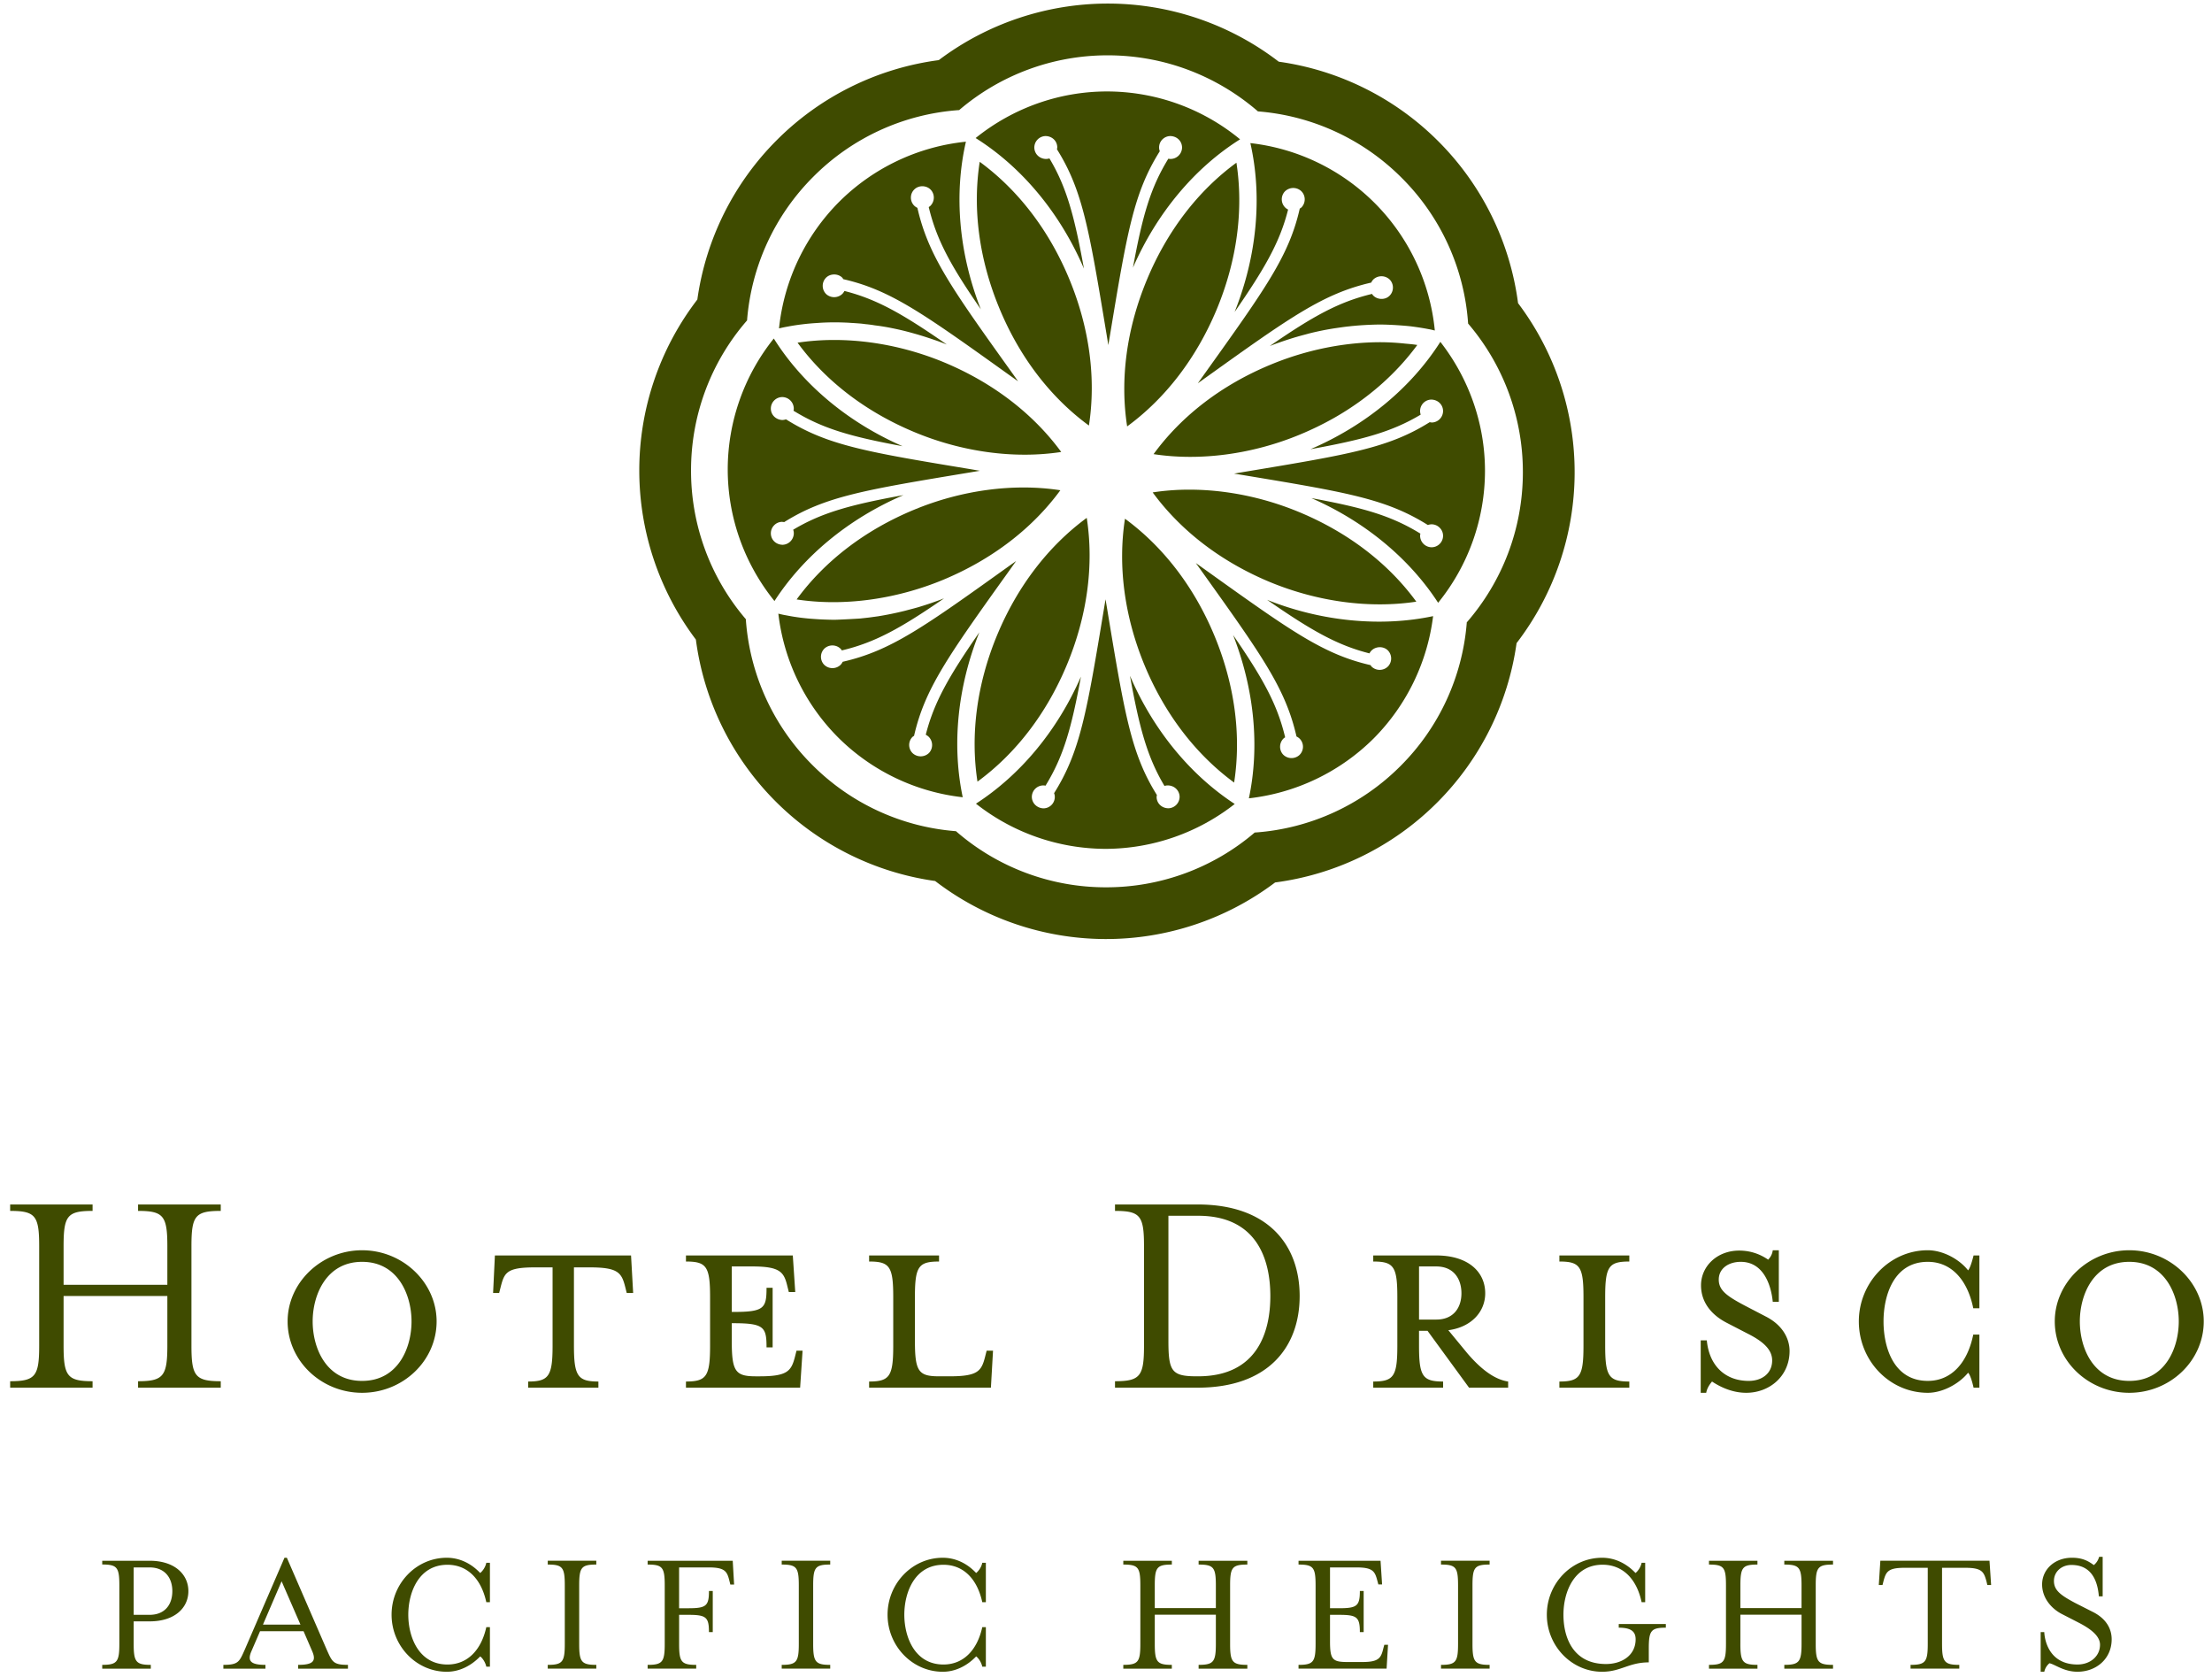 <svg width="157" height="119" viewBox="0 0 157 119" xmlns="http://www.w3.org/2000/svg"><title>drisco logo</title><g fill="none" fill-rule="evenodd"><path d="M-32-51h221v221H-32z"/><g fill="#3F4B00"><path d="M4.513 95.487c0 2.159.26 2.53 2.057 2.53v.457H.721v-.457c1.797 0 2.06-.371 2.06-2.53v-7.05c0-2.162-.263-2.507-2.06-2.507v-.456h5.85v.456c-1.798 0-2.058.345-2.058 2.507v2.735h7.365v-2.735c0-2.162-.283-2.507-2.078-2.507v-.456h5.868v.456c-1.818 0-2.08.345-2.08 2.507v7.05c0 2.159.262 2.53 2.08 2.53v.457H9.8v-.457c1.795 0 2.078-.371 2.078-2.53v-3.518H4.513v3.518zM25.699 98.838c-2.9 0-5.285-2.271-5.285-5.067 0-2.75 2.386-5.048 5.285-5.048 2.903 0 5.29 2.298 5.29 5.048 0 2.796-2.387 5.067-5.29 5.067m0-9.294c-2.554 0-3.507 2.366-3.507 4.227 0 1.885.953 4.223 3.507 4.223 2.558 0 3.51-2.338 3.51-4.223 0-1.861-.952-4.227-3.51-4.227M37.965 89.938c-1.996 0-2.167.367-2.427 1.385l-.11.431h-.43l.128-2.661h9.663l.15 2.661h-.456l-.108-.431c-.258-1.018-.519-1.385-2.514-1.385h-1.125v5.564c0 2.166.284 2.536 1.736 2.536v.436h-4.985v-.436c1.453 0 1.733-.37 1.733-2.536v-5.564h-1.255zM56.423 96.284l.11-.433h.43l-.173 2.622h-8.103v-.435c1.452 0 1.712-.37 1.712-2.536v-3.467c0-2.163-.26-2.513-1.712-2.513v-.429h7.583l.174 2.597h-.456l-.108-.432c-.239-.994-.519-1.386-2.492-1.386h-1.45V93.1h.128c2.168 0 2.34-.262 2.34-1.712h.433v4.225h-.433c0-1.428-.172-1.713-2.34-1.713h-.128v1.257c0 2.168.258 2.512 1.71 2.512h.262c1.97 0 2.251-.368 2.513-1.384M61.687 89.522v-.429h4.963v.43c-1.454 0-1.712.344-1.712 2.512v3.121c0 2.168.258 2.512 1.712 2.512h.754c1.996 0 2.256-.368 2.514-1.384l.11-.433h.453l-.15 2.622h-8.644v-.435c1.452 0 1.712-.37 1.712-2.537v-3.466c0-2.168-.26-2.513-1.712-2.513M79.139 98.017c1.795 0 2.059-.37 2.059-2.53v-7.05c0-2.162-.264-2.507-2.059-2.507v-.456h5.866c5.049 0 7.24 2.922 7.24 6.5 0 3.577-2.191 6.5-7.24 6.5h-5.866v-.457zm3.791-2.86c0 2.167.239 2.511 2.012 2.511h.089c4.225 0 5.133-3.16 5.133-5.694 0-2.537-.908-5.699-5.133-5.699H82.93v8.881zM104.14 96.026c.866 1.015 1.86 1.86 2.903 2.012v.436h-2.775l-2.946-4.034h-.605v1.062c0 2.166.26 2.536 1.71 2.536v.436h-4.959v-.436c1.45 0 1.71-.37 1.71-2.536v-3.466c0-2.164-.26-2.514-1.71-2.514v-.43h4.48c2.235 0 3.467 1.144 3.467 2.685 0 1.322-.998 2.407-2.618 2.619l1.343 1.63zm-2.192-6.154h-1.23v3.769h1.23c1.215 0 1.78-.844 1.78-1.864 0-1.04-.565-1.905-1.78-1.905zM110.68 98.474v-.436c1.455 0 1.71-.37 1.71-2.537v-3.466c0-2.163-.255-2.513-1.71-2.513v-.428h4.963v.428c-1.454 0-1.713.35-1.713 2.513v3.466c0 2.166.259 2.537 1.713 2.537v.436h-4.962zM123.94 98.838c-1.126 0-2.038-.541-2.426-.8-.128.154-.35.436-.413.8h-.39v-3.722h.432c.175 1.84 1.343 2.878 2.972 2.878.925 0 1.667-.518 1.667-1.452 0-.758-.61-1.341-1.778-1.923l-1.475-.763c-1.036-.541-1.796-1.426-1.796-2.643 0-1.364 1.148-2.467 2.709-2.467.91 0 1.598.326 2.058.646.107-.125.282-.32.325-.67h.43v3.659h-.43c-.128-1.3-.717-2.837-2.273-2.837-.848 0-1.56.458-1.56 1.262 0 .754.563 1.168 1.879 1.86l1.455.757c1.232.627 1.692 1.608 1.692 2.449 0 1.774-1.411 2.966-3.078 2.966M140.077 98.474c-.086-.392-.235-.913-.388-1.06-.648.796-1.816 1.424-2.86 1.424-2.708 0-4.895-2.27-4.895-5.067 0-2.75 2.187-5.049 4.894-5.049 1.045 0 2.213.607 2.861 1.428.153-.174.302-.713.388-1.056h.413v3.744h-.435c-.409-2.015-1.556-3.294-3.227-3.294-2.426 0-3.142 2.407-3.142 4.227 0 1.841.716 4.222 3.142 4.222 1.671 0 2.818-1.274 3.227-3.288h.435v3.769h-.413zM151.128 98.838c-2.904 0-5.287-2.271-5.287-5.067 0-2.75 2.383-5.048 5.287-5.048 2.903 0 5.286 2.298 5.286 5.048 0 2.796-2.383 5.067-5.286 5.067m0-9.294c-2.558 0-3.509 2.366-3.509 4.227 0 1.885.951 4.223 3.51 4.223 2.557 0 3.512-2.338 3.512-4.223 0-1.861-.955-4.227-3.513-4.227M13.37 112.914c0 1.187-.972 2.144-2.744 2.144H9.488v1.595c0 1.27.156 1.492 1.215 1.492v.269H7.256v-.27c1.06 0 1.215-.22 1.215-1.491v-4.144c0-1.28-.155-1.486-1.215-1.486v-.266h3.37c1.772 0 2.744.97 2.744 2.157m-1.138 0c0-.917-.508-1.684-1.618-1.684H9.488v3.364h1.126c1.11 0 1.618-.75 1.618-1.68M17.847 117.17c-.305.696-.066.975.993.975v.269h-2.986v-.27c1.074 0 1.134-.216 1.53-1.106l2.808-6.495h.168l2.818 6.495c.397.89.459 1.107 1.518 1.107v.269h-3.534v-.27c1.057 0 1.302-.266.995-.973l-.611-1.413h-3.089l-.61 1.413zm2.14-4.957l-1.324 3.077h2.663l-1.339-3.077zM34.517 118.275c-.064-.307-.269-.614-.435-.731-.65.674-1.479 1.09-2.372 1.09-2.16 0-3.917-1.827-3.917-4.048 0-2.22 1.757-4.042 3.917-4.042.893 0 1.722.39 2.372 1.082.166-.132.371-.405.435-.727h.256v2.8h-.256c-.358-1.655-1.34-2.657-2.758-2.657-2.038 0-2.78 1.959-2.78 3.544 0 1.583.742 3.534 2.78 3.534 1.417 0 2.4-1.021 2.758-2.652h.256v2.807h-.256zM38.877 118.413v-.268c1.057 0 1.21-.218 1.21-1.492v-4.145c0-1.279-.153-1.482-1.21-1.482v-.27h3.447v.27c-1.062 0-1.215.203-1.215 1.482v4.145c0 1.274.153 1.492 1.215 1.492v.268h-3.447zM48.2 114.127h.64c1.275 0 1.48-.156 1.48-1.224h.269v2.917h-.27c0-1.067-.204-1.226-1.478-1.226h-.64v2.059c0 1.275.15 1.493 1.213 1.493v.268h-3.447v-.268c1.06 0 1.213-.218 1.213-1.493v-4.144c0-1.28-.153-1.482-1.213-1.482v-.27h6.039l.098 1.688h-.268l-.064-.26c-.164-.661-.305-.955-1.465-.955H48.2v2.897zM55.483 118.413v-.268c1.057 0 1.213-.218 1.213-1.492v-4.145c0-1.279-.156-1.482-1.213-1.482v-.27h3.443v.27c-1.056 0-1.21.203-1.21 1.482v4.145c0 1.274.154 1.492 1.21 1.492v.268h-3.443zM69.719 118.275c-.064-.307-.27-.614-.435-.731-.648.674-1.475 1.09-2.371 1.09-2.157 0-3.917-1.827-3.917-4.048 0-2.22 1.76-4.042 3.917-4.042.896 0 1.723.39 2.37 1.082.167-.132.372-.405.436-.727h.254v2.8h-.254c-.358-1.655-1.341-2.657-2.754-2.657-2.042 0-2.78 1.959-2.78 3.544 0 1.583.738 3.534 2.78 3.534 1.413 0 2.396-1.021 2.754-2.652h.254v2.807h-.254zM81.962 116.65c0 1.278.15 1.495 1.21 1.495v.269h-3.444v-.27c1.062 0 1.21-.216 1.21-1.493v-4.142c0-1.28-.148-1.482-1.21-1.482v-.27h3.445v.27c-1.061 0-1.211.203-1.211 1.482v1.607h4.336v-1.607c0-1.28-.161-1.482-1.224-1.482v-.27h3.458v.27c-1.07 0-1.223.203-1.223 1.482v4.142c0 1.277.154 1.494 1.223 1.494v.269h-3.458v-.27c1.063 0 1.224-.216 1.224-1.493v-2.065h-4.336v2.065zM92.165 118.145c1.057 0 1.211-.218 1.211-1.494v-4.142c0-1.279-.154-1.482-1.21-1.482v-.27h5.82l.11 1.682h-.265l-.069-.255c-.174-.66-.302-.954-1.475-.954H94.4v2.896h.635c1.274 0 1.483-.156 1.483-1.223h.27v2.916h-.27c0-1.066-.209-1.225-1.483-1.225H94.4v1.867c0 1.274.153 1.481 1.21 1.481h1.1c1.17 0 1.314-.296 1.476-.974l.068-.25h.264l-.102 1.695h-6.25v-.268zM102.278 118.413v-.268c1.058 0 1.21-.218 1.21-1.492v-4.145c0-1.279-.152-1.482-1.21-1.482v-.27h3.449v.27c-1.061 0-1.215.203-1.215 1.482v4.145c0 1.274.154 1.492 1.215 1.492v.268h-3.45zM114.893 115.506v-.26h3.342v.26c-1.057 0-1.21.215-1.21 1.492v.97c-1.416 0-1.987.666-3.313.666-2.162 0-3.923-1.827-3.923-4.048 0-2.22 1.761-4.042 3.923-4.042.891 0 1.714.39 2.371 1.082.166-.132.37-.405.434-.727h.252v2.8h-.252c-.346-1.648-1.338-2.661-2.77-2.661-2.043 0-2.78 1.963-2.78 3.548 0 1.583.66 3.499 3.022 3.499 1.108 0 2.102-.601 2.102-1.754 0-.546-.316-.825-1.198-.825M123.526 116.65c0 1.278.159 1.495 1.212 1.495v.269h-3.44v-.27c1.06 0 1.206-.216 1.206-1.493v-4.142c0-1.28-.145-1.482-1.207-1.482v-.27h3.44v.27c-1.052 0-1.21.203-1.21 1.482v1.607h4.34v-1.607c0-1.28-.166-1.482-1.224-1.482v-.27h3.458v.27c-1.073 0-1.227.203-1.227 1.482v4.142c0 1.277.154 1.494 1.227 1.494v.269h-3.457v-.27c1.057 0 1.224-.216 1.224-1.493v-2.065h-4.341v2.065zM141.322 112.478h-.268l-.06-.254c-.184-.673-.315-.967-1.488-.967h-1.667v5.396c0 1.274.166 1.492 1.224 1.492v.268h-3.458v-.268c1.062 0 1.22-.218 1.22-1.492v-5.396h-1.663c-1.177 0-1.305.294-1.484.967l-.064.254h-.264l.11-1.722h7.747l.115 1.722zM145.096 118.633h-.256v-2.814h.256s.026 2.3 2.358 2.3c.908 0 1.598-.588 1.598-1.402 0-.589-.588-1.085-1.47-1.544l-1.224-.629c-.742-.377-1.416-1.134-1.416-2.106 0-1.055.879-1.895 2.12-1.895.75 0 1.172.24 1.55.522a1.12 1.12 0 0 0 .376-.586h.252v2.803h-.27c-.084-1.017-.468-2.227-1.947-2.227-.72 0-1.241.496-1.241 1.13 0 .66.448 1.01 1.544 1.587l1.223.62c.989.5 1.33 1.24 1.33 1.938 0 1.397-1.108 2.303-2.425 2.303-.968 0-1.578-.514-1.991-.604a1.089 1.089 0 0 0-.367.604M78.625 3.926c4.063 0 7.78 1.496 10.634 3.956a.113.113 0 0 0 .022.022 16.204 16.204 0 0 1 10.205 4.715A16.155 16.155 0 0 1 104.2 22.93c0 .015.002.02.002.028.004.013.015.015.019.026a16.19 16.19 0 0 1 3.867 10.522c0 4.063-1.492 7.781-3.956 10.63-.011.007-.013.012-.026.022v.032A16.17 16.17 0 0 1 99.4 54.361a16.172 16.172 0 0 1-10.313 4.717h-.032c-.01.005-.015.013-.024.022a16.206 16.206 0 0 1-10.522 3.867h-.006a16.175 16.175 0 0 1-10.626-3.96c-.005-.005-.014-.012-.02-.02-.012-.005-.024-.005-.031-.005a16.154 16.154 0 0 1-10.176-4.704 16.174 16.174 0 0 1-4.712-10.314c-.005-.013-.005-.025-.005-.034-.006-.006-.013-.015-.021-.02a16.174 16.174 0 0 1-3.864-10.52 16.172 16.172 0 0 1 3.959-10.632c.005-.009.013-.013.019-.022v-.034a16.192 16.192 0 0 1 4.708-10.168 16.177 16.177 0 0 1 10.317-4.72h.03c.008-.008.016-.015.022-.023a16.202 16.202 0 0 1 10.522-3.865m0-3.673h-.001A19.965 19.965 0 0 0 66.63 4.267 19.932 19.932 0 0 0 55.137 9.94a19.905 19.905 0 0 0-5.642 11.317 19.913 19.913 0 0 0-4.121 12.132c0 4.336 1.418 8.552 4.017 11.997a19.904 19.904 0 0 0 5.662 11.488 19.935 19.935 0 0 0 11.32 5.645 19.93 19.93 0 0 0 24.129.104 19.908 19.908 0 0 0 11.494-5.664 19.914 19.914 0 0 0 5.645-11.319 19.919 19.919 0 0 0 .105-24.127 19.894 19.894 0 0 0-5.664-11.492 19.899 19.899 0 0 0-11.32-5.643A19.925 19.925 0 0 0 78.625.253"/><path d="M64.869 36.177c-3.448 1.428-6.324 3.622-8.327 6.361 3.287.505 6.995.015 10.388-1.388 3.453-1.434 6.329-3.628 8.33-6.36-3.303-.51-7.008-.016-10.391 1.387M66.993 25.708c-3.382-1.4-7.077-1.893-10.385-1.39 1.998 2.733 4.874 4.93 8.328 6.36 3.384 1.406 7.094 1.901 10.386 1.395-2.004-2.735-4.88-4.932-8.329-6.365M69.537 11.483c-.52 3.345-.04 6.928 1.391 10.384 1.427 3.455 3.624 6.33 6.36 8.331.517-3.35.038-6.939-1.392-10.39-1.426-3.45-3.624-6.323-6.359-8.325M80.001 30.26c2.735-2.002 4.933-4.88 6.366-8.327 1.428-3.447 1.907-7.032 1.39-10.386-2.734 1.996-4.933 4.872-6.362 8.325-1.432 3.458-1.914 7.045-1.394 10.388M99.76 24.387a17.012 17.012 0 0 0-1.7-.102c-2.587-.01-5.311.529-7.857 1.585-3.455 1.424-6.331 3.622-8.326 6.357 3.278.504 7 .018 10.39-1.39a21.996 21.996 0 0 0 2.475-1.21c2.356-1.35 4.349-3.1 5.852-5.146-.273-.046-.555-.069-.834-.095M79.847 36.81c-.518 3.356-.039 6.943 1.39 10.4 1.428 3.444 3.624 6.317 6.357 8.323.52-3.345.043-6.934-1.385-10.39-1.429-3.456-3.629-6.33-6.362-8.333M77.133 36.75c-2.734 2.005-4.934 4.883-6.366 8.332-1.427 3.449-1.906 7.035-1.39 10.386 2.734-2 4.932-4.873 6.364-8.331 1.43-3.456 1.912-7.043 1.392-10.386"/><path d="M87.629 22.14c2.16-3.121 3.217-4.971 3.796-7.27a.759.759 0 0 1-.185-.123.82.82 0 0 1-.05-1.155.841.841 0 0 1 1.154-.043c.328.303.35.814.047 1.15a.461.461 0 0 1-.137.099c-.762 3.35-2.4 5.639-6.78 11.759l-.456.64.479-.342c6.109-4.372 8.416-6.017 11.829-6.802a.737.737 0 0 1 .175-.245.844.844 0 0 1 1.149.045.82.82 0 0 1-.045 1.153c-.317.294-.855.269-1.151-.047a.477.477 0 0 1-.07-.102c-2.37.567-4.2 1.592-7.257 3.696.18-.068.365-.14.546-.204l.298-.103c.222-.077.443-.15.666-.22.11-.033.219-.07.33-.1.223-.066.446-.127.667-.185l.294-.08a19.57 19.57 0 0 1 1.889-.378l.238-.034c.278-.04.496-.07.709-.09.11-.013.219-.026.33-.034.215-.021.432-.038.65-.051l.283-.017c.31-.013.613-.026.917-.026.382 0 .714.017 1.046.034l.267.017c.342.024.685.05 1.017.094.356.047.678.098 1.002.158l.252.047c.104.02.204.049.31.072a14.836 14.836 0 0 0-4.276-9.053 14.838 14.838 0 0 0-8.816-4.245c.857 3.778.475 7.997-1.117 11.985M76.934 19.061c-.677-3.735-1.23-5.78-2.449-7.82a.901.901 0 0 1-.224.04c-.469 0-.828-.346-.848-.785a.817.817 0 0 1 .785-.841h.001c.467 0 .824.338.842.777.001.06-.012.117-.022.162 1.827 2.917 2.287 5.694 3.52 13.124l.126.77.097-.576c1.23-7.418 1.695-10.216 3.556-13.181a.733.733 0 0 1-.049-.294.808.808 0 0 1 .81-.782c.488.019.831.39.818.841a.821.821 0 0 1-.818.784.555.555 0 0 1-.152-.02c-1.28 2.072-1.844 4.088-2.515 7.737 1.695-3.88 4.375-7.08 7.604-9.11a14.856 14.856 0 0 0-9.44-3.397c-3.393 0-6.677 1.17-9.329 3.306 3.28 2.06 5.994 5.318 7.687 9.265M100.525 42.696c-1.995-2.735-4.873-4.929-8.327-6.361-3.389-1.407-7.102-1.901-10.385-1.392 2.004 2.735 4.88 4.933 8.33 6.365 3.38 1.396 7.072 1.891 10.382 1.388"/><path d="M102.231 24.259c-2.066 3.249-5.302 5.935-9.218 7.619 3.735-.68 5.781-1.234 7.823-2.454a.81.81 0 0 1 .738-1.068c.469 0 .829.343.849.78a.82.82 0 0 1-.782.847.848.848 0 0 1-.165-.024c-2.909 1.825-5.687 2.286-13.11 3.518l-.776.132.576.094c7.414 1.23 10.213 1.692 13.18 3.555a.765.765 0 0 1 .271-.051.81.81 0 0 1 .588.265.794.794 0 0 1 .218.579.817.817 0 0 1-.819.785.825.825 0 0 1-.81-.844c.004-.047.013-.086.021-.124-2.071-1.28-4.088-1.846-7.738-2.52 3.807 1.667 6.954 4.283 8.996 7.427a14.879 14.879 0 0 0 3.326-9.358c0-3.32-1.122-6.532-3.168-9.158M55.677 23.218l.248-.046c.32-.06.642-.111.969-.15.365-.048.706-.076 1.05-.098l.256-.018c.345-.02.695-.032 1.04-.032.337 0 .634.012.933.024l.266.018c.222.012.446.03.669.046.106.012.213.026.32.04.219.02.438.047.658.085l.294.038c.299.043.597.093.895.154.365.073.68.143.998.224l.288.075c.225.063.445.123.67.19l.33.1c.222.072.446.144.665.22l.298.102c.226.081.45.166.677.256-3.121-2.164-4.962-3.216-7.267-3.799a.824.824 0 0 1-.128.19.845.845 0 0 1-1.152.046.822.822 0 0 1-.044-1.156c.29-.316.832-.334 1.149-.044.044.04.072.093.097.128 3.353.77 5.646 2.415 11.772 6.797l.632.451-.342-.483c-4.373-6.108-6.025-8.415-6.805-11.827a.819.819 0 0 1-.244-.173.818.818 0 0 1-.216-.588.802.802 0 0 1 .262-.563c.317-.296.855-.273 1.15.045.305.33.28.845-.046 1.153a.894.894 0 0 1-.101.069c.564 2.366 1.589 4.197 3.698 7.256-1.56-3.97-1.92-8.152-1.058-11.893a14.884 14.884 0 0 0-9 4.27 14.9 14.9 0 0 0-4.266 8.979c.13-.03.254-.06.385-.085M80.2 47.95c.675 3.742 1.234 5.782 2.451 7.824a.715.715 0 0 1 .223-.038c.47 0 .827.343.85.78a.82.82 0 0 1-.786.842c-.468 0-.826-.334-.846-.778 0-.06.011-.115.021-.162-1.824-2.916-2.284-5.687-3.516-13.114l-.13-.776-.095.575c-1.228 7.419-1.693 10.218-3.556 13.183a.765.765 0 0 1 .05.294.81.81 0 0 1-.812.783c-.48-.02-.833-.4-.817-.847a.82.82 0 0 1 .82-.78c.066 0 .11.01.15.019 1.28-2.076 1.844-4.095 2.515-7.74-1.667 3.824-4.292 6.975-7.452 9.017a14.922 14.922 0 0 0 9.204 3.206 14.9 14.9 0 0 0 9.163-3.185c-3.164-2.067-5.787-5.256-7.438-9.102M89.935 42.566c3.121 2.164 4.969 3.221 7.265 3.8a.778.778 0 0 1 .128-.185c.3-.317.835-.34 1.153-.05a.821.821 0 0 1 .045 1.15.834.834 0 0 1-1.151.047c-.045-.042-.073-.09-.099-.128-3.35-.769-5.64-2.409-11.758-6.787l-.64-.456.337.471c4.375 6.116 6.025 8.422 6.807 11.837a.81.81 0 0 1 .243.175.811.811 0 0 1-.045 1.147.835.835 0 0 1-1.151-.043.822.822 0 0 1 .045-1.15.516.516 0 0 1 .102-.069c-.563-2.366-1.588-4.197-3.694-7.26 1.511 3.87 1.897 7.927 1.119 11.587a14.922 14.922 0 0 0 8.853-4.246 14.901 14.901 0 0 0 4.223-8.683c-3.682.783-7.913.388-11.782-1.157M69.509 44.873c-2.164 3.12-3.22 4.97-3.801 7.267a.889.889 0 0 1 .187.126.827.827 0 0 1 .049 1.16.845.845 0 0 1-1.152.038.813.813 0 0 1-.048-1.147c.044-.047.089-.072.133-.1.767-3.35 2.405-5.643 6.788-11.765l.455-.64-.474.337c-6.115 4.379-8.424 6.033-11.835 6.813a.802.802 0 0 1-.177.243.836.836 0 0 1-1.15-.045.817.817 0 0 1 .046-1.15.836.836 0 0 1 1.149.044.474.474 0 0 1 .07.102c2.37-.562 4.2-1.59 7.257-3.694-.181.07-.364.139-.548.203l-.297.106c-.22.077-.44.149-.661.218l-.331.102c-.223.064-.448.123-.67.18l-.292.078a22.669 22.669 0 0 1-1.89.386l-.235.032c-.274.04-.496.068-.714.09l-.322.035c-.221.017-1.551.09-1.856.09a26.265 26.265 0 0 1-1.051-.034l-.254-.017a16.385 16.385 0 0 1-1.027-.094 14.122 14.122 0 0 1-1-.16l-.244-.045c-.127-.025-.246-.055-.37-.085a14.884 14.884 0 0 0 4.242 8.783 14.883 14.883 0 0 0 8.845 4.246c-.78-3.705-.377-7.81 1.178-11.703M64.123 35.135c-3.735.68-5.783 1.236-7.825 2.456a.831.831 0 0 1 .044.226.824.824 0 0 1-.782.842c-.472 0-.83-.34-.847-.781a.807.807 0 0 1 .214-.582.797.797 0 0 1 .567-.264c.085.006.12.01.162.02 2.916-1.823 5.695-2.286 13.126-3.516l.767-.128-.583-.1c-7.414-1.226-10.212-1.691-13.178-3.55a.926.926 0 0 1-.267.048c-.477-.024-.827-.397-.808-.845a.816.816 0 0 1 .82-.784.826.826 0 0 1 .807.848.475.475 0 0 1-.022.12c2.075 1.279 4.09 1.846 7.744 2.519-3.9-1.701-7.106-4.4-9.14-7.642a14.872 14.872 0 0 0-3.27 9.286c0 3.4 1.177 6.696 3.317 9.343 2.068-3.197 5.275-5.85 9.154-7.516"/></g></g></svg>